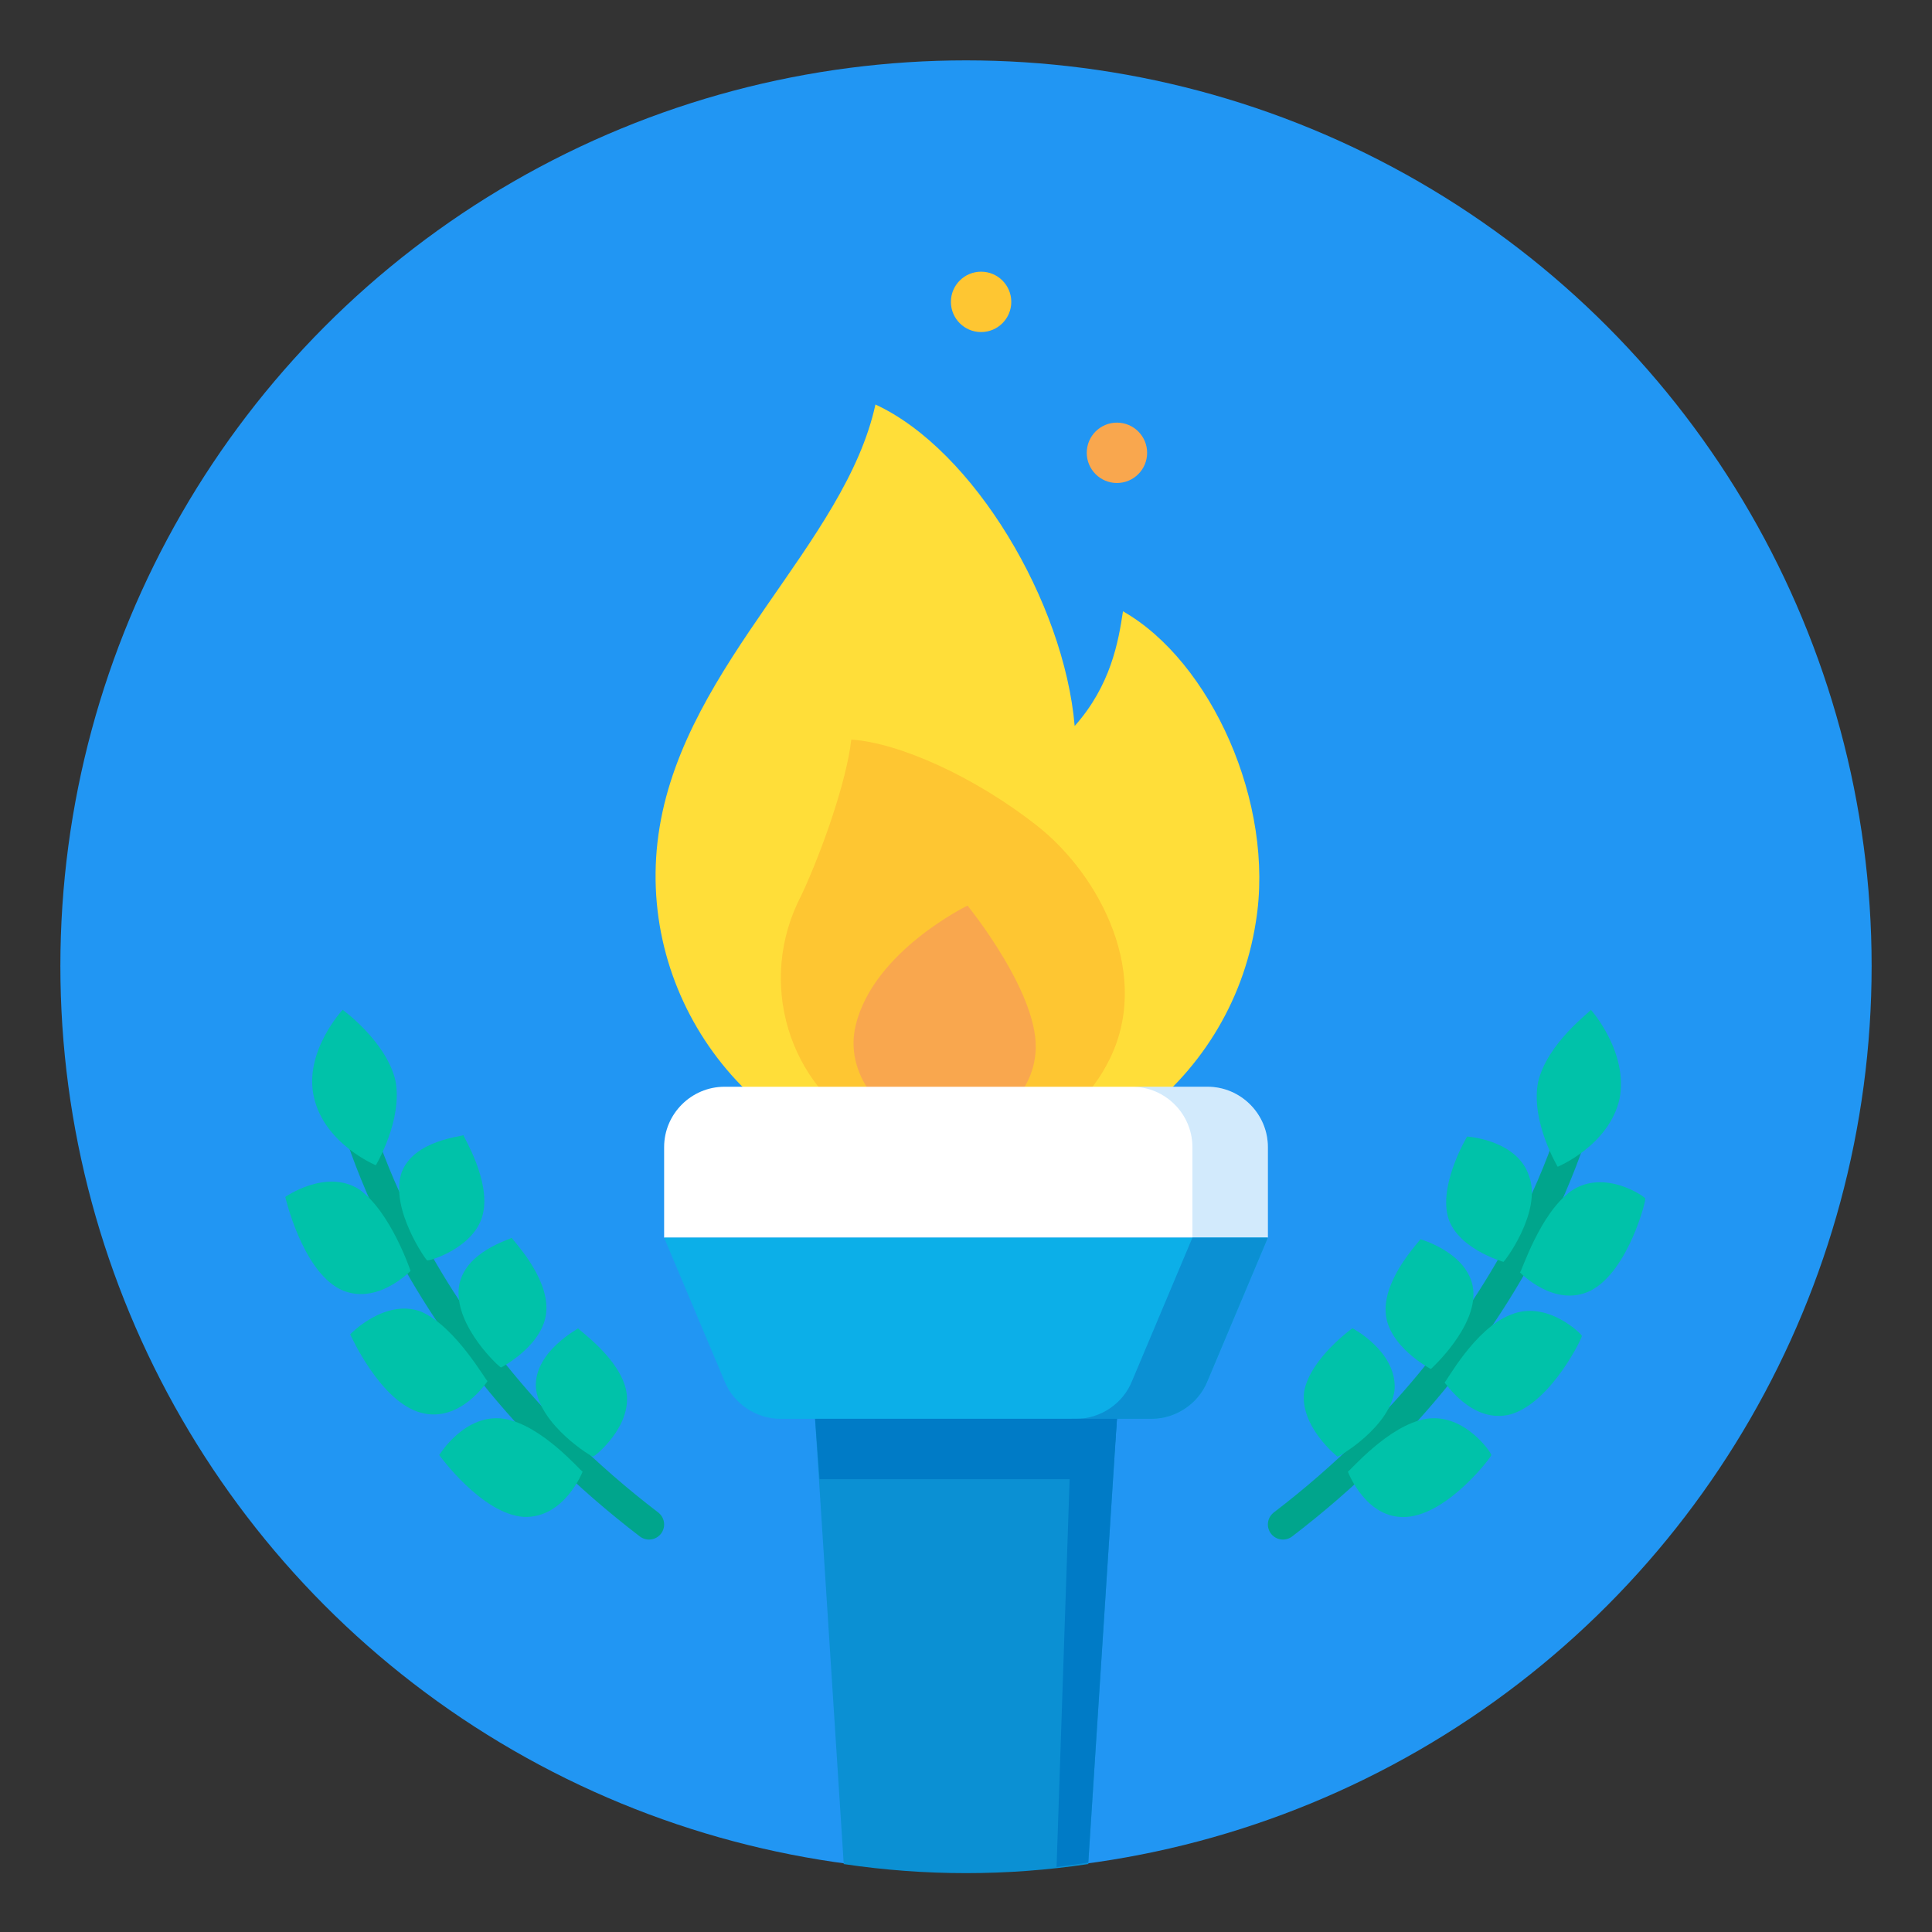 <?xml version="1.0" ?><svg id="Layer_1" style="enable-background:new 0 0 128 128;" version="1.1" viewBox="0 0 128 128" xml:space="preserve" xmlns="http://www.w3.org/2000/svg" xmlns:xlink="http://www.w3.org/1999/xlink"><rect x="0" y="0" width="128" height="128" fill="#333333" stroke="none"/><style type="text/css">
	.st0{fill:#2196f3;}
	.st1{fill:#2196f3;}
	.st2{fill:#007BC6;}
	.st3{fill:#D44A90;}
	.st4{fill:#A72973;}
	.st5{fill:#F15A9E;}
	.st6{opacity:0.4;fill:#0CAFE8;}
	.st7{opacity:0.5;fill:#2196f3;}
	.st8{fill:#0CAFE8;}
	.st9{fill:#0B90D3;}
	.st10{opacity:0.3;fill:none;stroke:#FFFFFF;stroke-width:2;stroke-linecap:round;stroke-linejoin:round;stroke-miterlimit:10;}
	.st11{fill:#8F58B2;}
	.st12{fill:#6E4CA0;}
	.st13{fill:#F375AD;}
	.st14{fill:#FFDE39;}
	.st15{fill:#FEC632;}
	.st16{fill:#F9A74E;}
	.st17{fill:#DA6A2D;}
	.st18{fill:#9EDD9A;}
	.st19{fill:#00C2A9;}
	.st20{fill:#00A58C;}
	.st21{fill:#037C68;}
	.st22{fill:#9AC0DB;}
	.st23{fill:#FFFFFF;}
	.st24{opacity:0.2;fill:#2196f3;}
	.st25{opacity:0.4;fill:#2196f3;}
	.st26{opacity:0.1;fill:#2196f3;}
	.st27{fill:none;stroke:#FFDE39;stroke-width:10;stroke-linecap:round;stroke-linejoin:round;stroke-miterlimit:10;}
	.st28{fill:none;stroke:#F9A74E;stroke-width:4;stroke-linecap:round;stroke-linejoin:round;stroke-miterlimit:10;}
	.st29{fill:none;stroke:#FEC632;stroke-width:4;stroke-linecap:round;stroke-linejoin:round;stroke-miterlimit:10;}
	.st30{fill:none;stroke:#00A58C;stroke-width:2;stroke-linecap:round;stroke-linejoin:round;stroke-miterlimit:10;}
	.st31{fill:none;stroke:#D44A90;stroke-width:3;stroke-linecap:round;stroke-linejoin:round;stroke-miterlimit:10;}
	.st32{fill:none;stroke:#007BC6;stroke-width:2.244;stroke-miterlimit:10;}
	.st33{fill:none;stroke:#F15A9E;stroke-width:3;stroke-linecap:round;stroke-miterlimit:10;}
	.st34{opacity:0.2;fill:none;stroke:#2196f3;stroke-width:2;stroke-linecap:round;stroke-linejoin:round;stroke-miterlimit:10;}
	.st35{fill:none;stroke:#F15A9E;stroke-width:2;stroke-linecap:round;stroke-miterlimit:10;}
	.st36{fill:none;stroke:#F9A74E;stroke-width:2;stroke-linecap:round;stroke-linejoin:round;stroke-miterlimit:10;}
	.st37{fill:none;stroke:#FFFFFF;stroke-width:2;stroke-linecap:round;stroke-miterlimit:10;}
	.st38{opacity:0.4;fill:#2196f3;}
</style><circle class="st0" cx="64" cy="64" r="60"/><circle class="st1" cx="64" cy="64" r="50"/><path class="st14" d="M74.4,40.5c-0.3,2-0.8,4.9-3.2,7.6c-0.7-8.2-6.7-18.3-13.2-21.3C56,36,45.5,43.9,43.7,54.8  c-1.8,10.9,5.7,21.2,16.6,22.9c10.9,1.8,21.2-5.7,22.9-16.6C84.5,53.2,80.2,43.8,74.4,40.5z"/><path class="st15" d="M57.8,75L57.8,75c-5.6-3-7.7-10-4.7-15.7c1.4-3,3-7.6,3.3-10.3c3.1,0.2,8.1,2.4,12.3,5.7  c4.2,3.3,7.7,10,4.7,15.7l0,0C70.5,76,63.4,78.1,57.8,75z"/><path class="st30" d="M23,72c0,0,3,16,20,29"/><path class="st30" d="M105,72c0,0-3,16-20,29"/><path class="st16" d="M68.6,69.8c-0.3,3.3-3.6,5.5-6.9,5c-3.3-0.5-5.8-3.7-5-6.9c1.2-4.9,7.4-7.9,7.4-7.9S69,66,68.6,69.8z"/><g><path class="st19" d="M38.3,88c0,0.1,2.8,2,3.2,4.2c0.4,2.3-2.1,4.3-2.2,4.3c0,0.1-3.6-2.1-3.8-4.6C35.4,89.5,38.4,88,38.3,88z"/><path class="st19" d="M38.6,97.5c0,0-1.2,3.1-3.9,3c-2.8-0.2-5.6-4.1-5.6-4.1c0,0,1.7-2.8,4.3-2.4C35.9,94.4,38.5,97.5,38.6,97.5z"/><path class="st19" d="M33.9,82c0,0.1,2.4,2.5,2.3,4.8c-0.1,2.3-3,3.8-3,3.8c0,0.1-3.1-2.7-2.8-5.3C30.7,82.9,33.9,82.1,33.9,82z"/><path class="st19" d="M32.3,91.5c0,0-1.8,2.8-4.4,2.1c-2.7-0.7-4.7-5.2-4.7-5.2c0,0,2.3-2.4,4.7-1.5C30.2,87.9,32.2,91.5,32.3,91.5   z"/><path class="st19" d="M30.7,75.2c0,0.1,1.8,3,1.3,5.2c-0.5,2.3-3.7,3.2-3.7,3.1c0,0.1-2.5-3.4-1.7-5.8   C27.4,75.5,30.7,75.3,30.7,75.2z"/><path class="st19" d="M22.7,66.9c0,0,2.9,2.1,3.5,4.7c0.5,2.6-1.3,5.6-1.3,5.6c0,0-3.4-1.4-4.1-4.5C20.1,69.7,22.7,66.9,22.7,66.9z   "/><path class="st19" d="M27.2,84.2c0,0-2.3,2.4-4.7,1.2c-2.5-1.3-3.6-6.1-3.6-6.1c0,0,2.7-1.9,4.9-0.5C25.9,80.3,27.2,84.2,27.2,84.2   z"/></g><g><path class="st19" d="M98.8,96.4c0.1,0-2.8,3.9-5.6,4.1c-2.7,0.2-3.9-3-3.9-3c0.1,0,2.7-3.1,5.2-3.5C97.1,93.6,98.9,96.4,98.8,96.4   z"/><path class="st19" d="M88.6,96.5c0,0-2.5-2-2.2-4.3c0.4-2.2,3.2-4.2,3.2-4.2c0,0,2.9,1.5,2.8,4C92.2,94.5,88.6,96.6,88.6,96.5z"/><path class="st19" d="M104.8,88.5c0.1,0-2,4.4-4.7,5.2c-2.6,0.7-4.4-2.2-4.4-2.1c0.1,0,2-3.6,4.4-4.5   C102.5,86.1,104.8,88.4,104.8,88.5z"/><path class="st19" d="M94.8,90.7c0,0-2.9-1.5-3-3.8c-0.1-2.3,2.3-4.7,2.3-4.8c0,0,3.2,0.9,3.5,3.3C97.9,87.9,94.8,90.7,94.8,90.7z"/><path class="st19" d="M109,79.4c0.1,0-1.1,4.8-3.6,6.1c-2.4,1.2-4.7-1.2-4.7-1.2c0.1,0,1.3-3.9,3.4-5.4   C106.3,77.4,109,79.3,109,79.4z"/><path class="st19" d="M105.4,66.9c0,0,2.5,2.8,1.9,5.9c-0.7,3.1-4.1,4.5-4.1,4.5c0,0-1.8-3-1.3-5.6C102.5,69.1,105.4,67,105.4,66.9   z"/><path class="st19" d="M99.6,83.6c0,0-3.2-0.9-3.7-3.1c-0.5-2.2,1.3-5.2,1.3-5.2c0,0,3.3,0.2,4.1,2.6   C102.2,80.3,99.6,83.7,99.6,83.6z"/></g><path class="st23" d="M84,82H44v-6c0-2.2,1.8-4,4-4h32c2.2,0,4,1.8,4,4V82z"/><path class="st24" d="M80,72h-5c2.2,0,4,1.8,4,4v6h5v-6C84,73.8,82.2,72,80,72z"/><path class="st8" d="M76.3,94H51.7c-1.6,0-3.1-1-3.7-2.5L44,82h40l-4,9.5C79.4,93,77.9,94,76.3,94z"/><path class="st9" d="M79,82l-4,9.5C74.4,93,72.9,94,71.3,94h5c1.6,0,3.1-1,3.7-2.5l4-9.5H79z"/><path class="st9" d="M55.9,123.5c2.7,0.4,5.4,0.6,8.1,0.6s5.4-0.2,8.1-0.6L74,94H54L55.9,123.5z"/><path class="st2" d="M70,123.7c0.7-0.1,1.4-0.2,2.1-0.3L74,94h-3L70,123.7z"/><polygon class="st2" points="54.3,98 73.7,98 74,94 54,94 "/><circle class="st16" cx="74" cy="30" r="2"/><circle class="st15" cx="65" cy="20" r="2"/></svg>